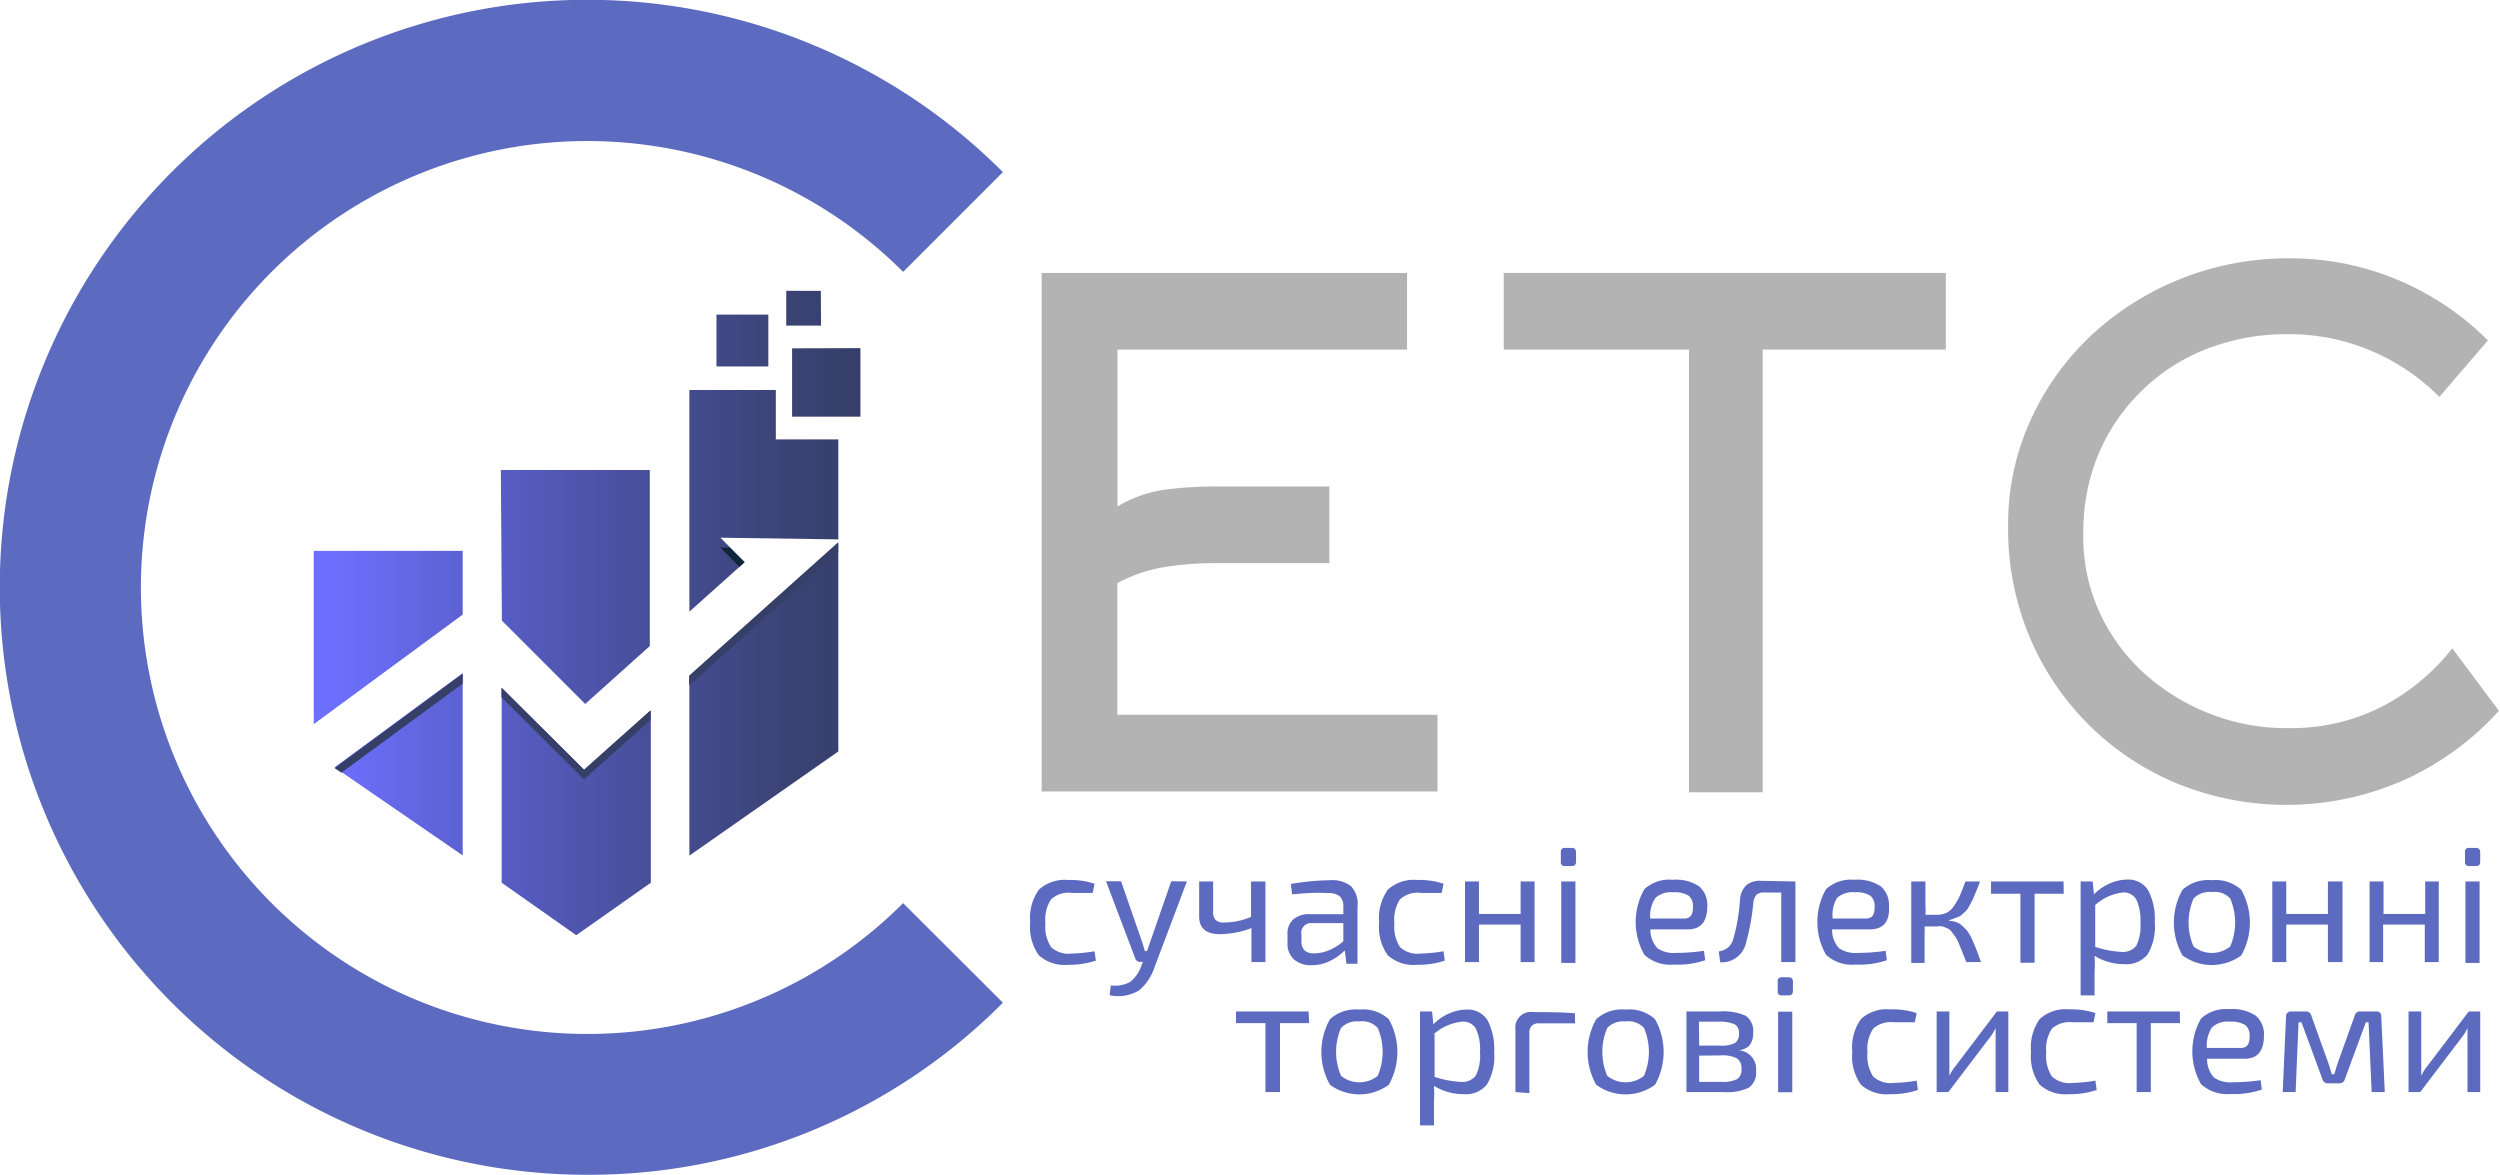 <svg id="Слой_1" data-name="Слой 1" xmlns="http://www.w3.org/2000/svg" xmlns:xlink="http://www.w3.org/1999/xlink" viewBox="0 0 120 56.39"><defs><style>.cls-1{fill:url(#linear-gradient);}.cls-2{fill:#363f68;}.cls-2,.cls-3{fill-rule:evenodd;}.cls-3{fill:#102739;}.cls-4{fill:#5c6bc0;}.cls-5{fill:#b3b3b3;}</style><linearGradient id="linear-gradient" x1="101.32" y1="145.12" x2="127.55" y2="145.12" gradientUnits="userSpaceOnUse"><stop offset="0.03" stop-color="#6d70ff"/><stop offset="0.29" stop-color="#5b60ce"/><stop offset="0.62" stop-color="#474e97"/><stop offset="0.87" stop-color="#3b4375"/><stop offset="1" stop-color="#363f68"/></linearGradient></defs><title>logo</title><path class="cls-1" d="M101.32,150.45l7.15-5.26v-3.06h-7.15Zm7.15,6.3V148l-6.15,4.52Zm17.19-27.1H124v1.67h1.67Zm-2.52,1.14h-2.49v2.49h2.49Zm-8.84,21.85-.76-.76-3.2-3.18v9.36l3.58,2.52,3.58-2.52v-8.27l-2.38,2.13Zm9.2-18.23h-4.15v10.64l2.66-2.38-1.17-1.17,5.66.08v-4.8h-3Zm.78-2v3.28h3.28V132.4Zm-4.93,24.35,7.15-5v-10l-7.15,6.4Zm-9-11.28,4,4,3.1-2.78v-8.45h-7.15Z" transform="translate(-86.26 -115.69)"/><polygon class="cls-2" points="16.39 37.09 22.21 32.81 22.21 32.34 16.06 36.87 16.39 37.09"/><polygon class="cls-2" points="28.03 36.95 27.27 36.19 24.07 33.01 24.07 33.47 27.27 36.65 28.03 37.41 28.83 36.7 31.22 34.56 31.22 34.1 28.83 36.23 28.03 36.95"/><polygon class="cls-3" points="34.57 26.28 35.49 27.21 35.73 26.99 35.03 26.29 34.57 26.28"/><polygon class="cls-2" points="33.08 32.9 40.23 26.5 40.23 26.03 33.08 32.43 33.08 32.9"/><path class="cls-4" d="M114.46,172.08a28.2,28.2,0,1,1,19.94-48.13l-4.79,4.79a21.43,21.43,0,1,0,0,30.3l4.79,4.78A28,28,0,0,1,114.46,172.08Z" transform="translate(-86.26 -115.69)"/><path class="cls-5" d="M139.89,150h15.37v3.68h-19V128.79H153.8v3.68h-13.9V140a6.05,6.05,0,0,1,2.31-.81,19,19,0,0,1,2.41-.15h5.45v3.68H144.6a15.62,15.62,0,0,0-2.39.18,7.36,7.36,0,0,0-2.32.78Z" transform="translate(-86.26 -115.69)"/><path class="cls-5" d="M170.87,132.47v21.25h-3.54V132.47h-8.89v-3.68h21.22v3.68Z" transform="translate(-86.26 -115.69)"/><path class="cls-5" d="M203.35,134.74a10.35,10.35,0,0,0-3.27-2.21,10.08,10.08,0,0,0-4-.8,10.62,10.62,0,0,0-3.88.7,9.2,9.2,0,0,0-3.12,2,9.31,9.31,0,0,0-2.07,3,9.69,9.69,0,0,0-.75,3.85A8.68,8.68,0,0,0,187,145a9.1,9.1,0,0,0,2.17,3,10.29,10.29,0,0,0,3.14,1.94,10.06,10.06,0,0,0,3.74.7,9.67,9.67,0,0,0,4.48-1,10.3,10.3,0,0,0,3.44-2.83l2.24,3a13.8,13.8,0,0,1-4.53,3.31,13.95,13.95,0,0,1-10.94.17,13.1,13.1,0,0,1-7.09-7.1,13.41,13.41,0,0,1-1-5.26,12,12,0,0,1,1.09-5.1,12.85,12.85,0,0,1,2.94-4.08,13.86,13.86,0,0,1,9.41-3.66,13.31,13.31,0,0,1,5.3,1.05,13.55,13.55,0,0,1,4.29,2.89Z" transform="translate(-86.26 -115.69)"/><path class="cls-4" d="M138.8,161.35l.06.45a4,4,0,0,1-1.32.2,1.85,1.85,0,0,1-1.42-.46,2.35,2.35,0,0,1-.41-1.58,2.32,2.32,0,0,1,.42-1.57,1.85,1.85,0,0,1,1.42-.46,3.59,3.59,0,0,1,1.25.18l-.09.44q-.52,0-1,0a1.24,1.24,0,0,0-1,.31,1.77,1.77,0,0,0-.27,1.14,1.81,1.81,0,0,0,.27,1.15,1.24,1.24,0,0,0,1,.31A7.38,7.38,0,0,0,138.8,161.35Z" transform="translate(-86.26 -115.69)"/><path class="cls-4" d="M143.23,158l-1.54,4.08a2.51,2.51,0,0,1-.73,1.13,1.91,1.91,0,0,1-1.44.25l.06-.47a1.52,1.52,0,0,0,.93-.17,1.67,1.67,0,0,0,.54-.79l.07-.17H141a.24.24,0,0,1-.25-.17l-1.4-3.7h.72l1,2.88q.09.26.14.47h.11l.16-.47,1-2.88Z" transform="translate(-86.26 -115.69)"/><path class="cls-4" d="M147,158v3.87h-.67v-1.63a4.46,4.46,0,0,1-1.51.29q-1,0-1-.85V158h.67v1.45a.55.55,0,0,0,.12.4.57.57,0,0,0,.41.12,3.3,3.3,0,0,0,1.29-.27V158Z" transform="translate(-86.26 -115.69)"/><path class="cls-4" d="M148.28,158.62l-.06-.5a12,12,0,0,1,1.88-.18,1.48,1.48,0,0,1,1,.28,1.22,1.22,0,0,1,.32,1v2.73h-.53l-.08-.64a2.58,2.58,0,0,1-.7.5,2,2,0,0,1-.9.21,1.21,1.21,0,0,1-.84-.28,1,1,0,0,1-.31-.8v-.42a.89.89,0,0,1,.28-.7,1.15,1.15,0,0,1,.79-.25h1.61v-.34a.7.7,0,0,0-.17-.52.93.93,0,0,0-.61-.15Q149.38,158.51,148.28,158.62Zm.45,2v.25a.58.58,0,0,0,.15.44.64.64,0,0,0,.46.14,1.78,1.78,0,0,0,.69-.14,2.4,2.4,0,0,0,.71-.44V160h-1.49A.47.47,0,0,0,148.73,160.57Z" transform="translate(-86.26 -115.69)"/><path class="cls-4" d="M155.55,161.35l.06.45a4,4,0,0,1-1.32.2,1.85,1.85,0,0,1-1.42-.46,2.35,2.35,0,0,1-.41-1.58,2.32,2.32,0,0,1,.42-1.57,1.85,1.85,0,0,1,1.42-.46,3.59,3.59,0,0,1,1.25.18l-.09.44q-.52,0-1,0a1.25,1.25,0,0,0-1,.31,1.77,1.77,0,0,0-.27,1.14,1.81,1.81,0,0,0,.27,1.15,1.24,1.24,0,0,0,1,.31A7.39,7.39,0,0,0,155.55,161.35Z" transform="translate(-86.26 -115.69)"/><path class="cls-4" d="M159.92,158v3.87h-.67v-1.8h-2v1.8h-.67V158h.67v1.56h2V158Z" transform="translate(-86.26 -115.69)"/><path class="cls-4" d="M161.39,156.39h.32c.13,0,.2.07.2.21v.45c0,.14-.07.21-.2.21h-.32a.18.18,0,0,1-.21-.21v-.45A.18.18,0,0,1,161.39,156.39Zm.49,5.52h-.68V158h.68Z" transform="translate(-86.26 -115.69)"/><path class="cls-4" d="M167.28,160.3h-1.8a1.31,1.31,0,0,0,.33.9,1.37,1.37,0,0,0,.89.23,9.72,9.72,0,0,0,1.35-.1l.06.45a4.05,4.05,0,0,1-1.5.21,1.85,1.85,0,0,1-1.42-.47,3.18,3.18,0,0,1,0-3.15,1.77,1.77,0,0,1,1.36-.45,2,2,0,0,1,1.26.31,1.16,1.16,0,0,1,.4.95Q168.21,160.3,167.28,160.3Zm-1.81-.52h1.64q.43,0,.41-.57a.62.62,0,0,0-.21-.53,1.28,1.28,0,0,0-.74-.16,1.1,1.1,0,0,0-.85.27A1.56,1.56,0,0,0,165.47,159.78Z" transform="translate(-86.26 -115.69)"/><path class="cls-4" d="M172.44,158v3.87h-.68v-3.34h-.84a.49.49,0,0,0-.35.11.67.67,0,0,0-.15.38,11.09,11.09,0,0,1-.37,2,1.19,1.19,0,0,1-1.22.86l-.07-.52a1.06,1.06,0,0,0,.45-.19.86.86,0,0,0,.23-.35,8.87,8.87,0,0,0,.34-1.95,1.08,1.08,0,0,1,.29-.68,1,1,0,0,1,.72-.22Z" transform="translate(-86.26 -115.69)"/><path class="cls-4" d="M176,160.3h-1.8a1.31,1.31,0,0,0,.33.9,1.37,1.37,0,0,0,.89.23,9.72,9.72,0,0,0,1.35-.1l.06.45a4.05,4.05,0,0,1-1.5.21,1.85,1.85,0,0,1-1.42-.47,3.18,3.18,0,0,1,0-3.15,1.77,1.77,0,0,1,1.36-.45,2,2,0,0,1,1.26.31,1.16,1.16,0,0,1,.4.95Q177,160.3,176,160.3Zm-1.81-.52h1.64q.43,0,.41-.57a.62.62,0,0,0-.21-.53,1.28,1.28,0,0,0-.74-.16,1.1,1.1,0,0,0-.85.27A1.56,1.56,0,0,0,174.23,159.78Z" transform="translate(-86.26 -115.69)"/><path class="cls-4" d="M179.77,159.88v0a1.55,1.55,0,0,1,.38.07.83.83,0,0,1,.31.19,2.48,2.48,0,0,1,.24.25,2.06,2.06,0,0,1,.22.39c.08.18.15.34.2.47l.23.62h-.71l-.19-.49-.16-.39a2,2,0,0,0-.17-.33l-.17-.23a.58.58,0,0,0-.21-.18l-.23-.09a1,1,0,0,0-.3,0h-.57a3.44,3.44,0,0,1,0,.37v1.38H178V158h.68v1.15a2.71,2.71,0,0,1,0,.45h.54a1.1,1.1,0,0,0,.48-.1.94.94,0,0,0,.36-.34,3.19,3.19,0,0,0,.27-.47q.1-.23.27-.69h.7l-.14.37-.13.31a2.8,2.8,0,0,1-.13.29l-.13.23a.94.94,0,0,1-.14.21l-.16.15a.73.73,0,0,1-.19.13l-.21.08Z" transform="translate(-86.26 -115.69)"/><path class="cls-4" d="M185.32,158.59h-1.4v3.31h-.68v-3.31h-1.41V158h3.48Z" transform="translate(-86.26 -115.69)"/><path class="cls-4" d="M186.71,158l.06.62a2.31,2.31,0,0,1,.75-.52,2.11,2.11,0,0,1,.85-.19,1.11,1.11,0,0,1,1,.51,3,3,0,0,1,.32,1.54,2.62,2.62,0,0,1-.35,1.55,1.31,1.31,0,0,1-1.11.46,2.69,2.69,0,0,1-1.43-.4,6.12,6.12,0,0,1,0,.78v1.12h-.67V158Zm.12,1.09v2.05a4.82,4.82,0,0,0,1.24.24.83.83,0,0,0,.73-.29A2.13,2.13,0,0,0,189,160a2.37,2.37,0,0,0-.2-1.14.7.7,0,0,0-.66-.33A2.42,2.42,0,0,0,186.83,159.13Z" transform="translate(-86.26 -115.69)"/><path class="cls-4" d="M192.43,157.94a1.82,1.82,0,0,1,1.41.46,3.2,3.2,0,0,1,0,3.15,2.39,2.39,0,0,1-2.82,0,3.2,3.2,0,0,1,0-3.15A1.83,1.83,0,0,1,192.43,157.94Zm0,.57a1.06,1.06,0,0,0-.88.31,2.9,2.9,0,0,0,0,2.3,1.4,1.4,0,0,0,1.76,0,2.91,2.91,0,0,0,0-2.3A1,1,0,0,0,192.43,158.51Z" transform="translate(-86.26 -115.69)"/><path class="cls-4" d="M198.7,158v3.87H198v-1.8h-2v1.8h-.67V158H196v1.56h2V158Z" transform="translate(-86.26 -115.69)"/><path class="cls-4" d="M203.32,158v3.87h-.67v-1.8h-2v1.8H200V158h.67v1.56h2V158Z" transform="translate(-86.26 -115.69)"/><path class="cls-4" d="M204.79,156.39h.32c.13,0,.2.07.2.21v.45c0,.14-.07.21-.2.21h-.32a.18.18,0,0,1-.21-.21v-.45A.18.18,0,0,1,204.79,156.39Zm.49,5.52h-.68V158h.68Z" transform="translate(-86.26 -115.69)"/><path class="cls-4" d="M149.1,164.8h-1.4v3.31H147V164.8h-1.41v-.56h3.48Z" transform="translate(-86.26 -115.69)"/><path class="cls-4" d="M151.51,164.15a1.82,1.82,0,0,1,1.41.46,3.2,3.2,0,0,1,0,3.15,2.39,2.39,0,0,1-2.82,0,3.2,3.2,0,0,1,0-3.15A1.83,1.83,0,0,1,151.51,164.15Zm0,.57a1.06,1.06,0,0,0-.88.31,2.9,2.9,0,0,0,0,2.3,1.4,1.4,0,0,0,1.76,0,2.91,2.91,0,0,0,0-2.3A1,1,0,0,0,151.51,164.72Z" transform="translate(-86.26 -115.69)"/><path class="cls-4" d="M155,164.24l.06.62a2.31,2.31,0,0,1,.75-.52,2.11,2.11,0,0,1,.85-.19,1.11,1.11,0,0,1,1,.51,3,3,0,0,1,.32,1.54,2.62,2.62,0,0,1-.35,1.55,1.31,1.31,0,0,1-1.11.46,2.69,2.69,0,0,1-1.43-.4,6.13,6.13,0,0,1,0,.78v1.12h-.67v-5.47Zm.12,1.09v2.05a4.82,4.82,0,0,0,1.24.24.83.83,0,0,0,.73-.29,2.13,2.13,0,0,0,.21-1.13,2.37,2.37,0,0,0-.2-1.14.7.7,0,0,0-.66-.33A2.42,2.42,0,0,0,155.08,165.33Z" transform="translate(-86.26 -115.69)"/><path class="cls-4" d="M159,168.11v-3a.75.75,0,0,1,.86-.84q1.39,0,2,.06l0,.48h-1.72a.48.48,0,0,0-.36.12.5.5,0,0,0-.11.36v2.87Z" transform="translate(-86.26 -115.69)"/><path class="cls-4" d="M164.29,164.15a1.82,1.82,0,0,1,1.41.46,3.2,3.2,0,0,1,0,3.15,2.39,2.39,0,0,1-2.82,0,3.2,3.2,0,0,1,0-3.15A1.83,1.83,0,0,1,164.29,164.15Zm0,.57a1.06,1.06,0,0,0-.88.31,2.9,2.9,0,0,0,0,2.3,1.4,1.4,0,0,0,1.76,0,2.91,2.91,0,0,0,0-2.3A1,1,0,0,0,164.29,164.72Z" transform="translate(-86.26 -115.69)"/><path class="cls-4" d="M169.55,166.11v0a.9.9,0,0,1,1,1,.86.86,0,0,1-.35.79,2.43,2.43,0,0,1-1.2.21q-1.13,0-1.79,0v-3.87q.58,0,1.57,0a2.66,2.66,0,0,1,1.28.21.88.88,0,0,1,.35.82.89.89,0,0,1-.2.63A.93.93,0,0,1,169.55,166.11Zm-1.73-.23h1a1.44,1.44,0,0,0,.71-.12.5.5,0,0,0,.2-.47.45.45,0,0,0-.22-.44,1.88,1.88,0,0,0-.79-.12h-.91Zm0,.48v1.26h1.06a1.59,1.59,0,0,0,.76-.13.53.53,0,0,0,.21-.49.56.56,0,0,0-.22-.51,1.55,1.55,0,0,0-.79-.14Z" transform="translate(-86.26 -115.69)"/><path class="cls-4" d="M171.8,162.6h.32c.13,0,.2.07.2.21v.45c0,.14-.07.21-.2.21h-.32a.18.18,0,0,1-.21-.21v-.45A.18.18,0,0,1,171.8,162.6Zm.49,5.52h-.68v-3.87h.68Z" transform="translate(-86.26 -115.69)"/><path class="cls-4" d="M178.26,167.56l.06.45a4,4,0,0,1-1.32.2,1.85,1.85,0,0,1-1.42-.46,2.35,2.35,0,0,1-.41-1.58,2.32,2.32,0,0,1,.42-1.57,1.85,1.85,0,0,1,1.42-.46,3.59,3.59,0,0,1,1.25.18l-.09.44q-.52,0-1,0a1.25,1.25,0,0,0-1,.31,1.77,1.77,0,0,0-.27,1.14,1.81,1.81,0,0,0,.27,1.15,1.24,1.24,0,0,0,1,.31A7.39,7.39,0,0,0,178.26,167.56Z" transform="translate(-86.26 -115.69)"/><path class="cls-4" d="M182.66,168.11h-.61v-2.57c0-.06,0-.16,0-.28s0-.2,0-.23h0a2,2,0,0,1-.27.45l-2,2.63h-.56v-3.87h.61v2.57q0,.23,0,.52h0a2.19,2.19,0,0,1,.28-.45l2-2.64h.55Z" transform="translate(-86.26 -115.69)"/><path class="cls-4" d="M186.84,167.56l.06.45a4,4,0,0,1-1.32.2,1.85,1.85,0,0,1-1.42-.46,2.35,2.35,0,0,1-.41-1.58,2.32,2.32,0,0,1,.42-1.57,1.85,1.85,0,0,1,1.42-.46,3.59,3.59,0,0,1,1.25.18l-.09.44q-.52,0-1,0a1.25,1.25,0,0,0-1,.31,1.77,1.77,0,0,0-.27,1.14,1.81,1.81,0,0,0,.27,1.15,1.24,1.24,0,0,0,1,.31A7.39,7.39,0,0,0,186.84,167.56Z" transform="translate(-86.26 -115.69)"/><path class="cls-4" d="M190.9,164.8h-1.4v3.31h-.68V164.8h-1.41v-.56h3.48Z" transform="translate(-86.26 -115.69)"/><path class="cls-4" d="M194,166.51h-1.8a1.31,1.31,0,0,0,.33.9,1.37,1.37,0,0,0,.89.23,9.72,9.72,0,0,0,1.35-.1l.06.45a4.05,4.05,0,0,1-1.5.21,1.85,1.85,0,0,1-1.42-.47,3.18,3.18,0,0,1,0-3.15,1.77,1.77,0,0,1,1.36-.45,2,2,0,0,1,1.26.31,1.16,1.16,0,0,1,.4.95Q194.93,166.51,194,166.51Zm-1.81-.52h1.64q.43,0,.41-.57a.62.62,0,0,0-.21-.53,1.28,1.28,0,0,0-.74-.16,1.1,1.1,0,0,0-.85.27A1.56,1.56,0,0,0,192.19,166Z" transform="translate(-86.26 -115.69)"/><path class="cls-4" d="M199.6,164.24h.71a.22.22,0,0,1,.25.25l.17,3.62h-.63l-.15-3.35h-.13l-1,2.71a.27.27,0,0,1-.27.22H198a.27.27,0,0,1-.27-.22l-1-2.71h-.14l-.14,3.35h-.62l.16-3.62a.23.23,0,0,1,.26-.25h.7a.26.26,0,0,1,.26.22l.8,2.23q.08.22.17.56h.13q.11-.39.17-.56l.8-2.23A.27.27,0,0,1,199.6,164.24Z" transform="translate(-86.26 -115.69)"/><path class="cls-4" d="M205.31,168.11h-.61v-2.57c0-.06,0-.16,0-.28s0-.2,0-.23h0a2,2,0,0,1-.27.45l-2,2.63h-.56v-3.87h.61v2.57q0,.23,0,.52h0a2.19,2.19,0,0,1,.28-.45l2-2.64h.55Z" transform="translate(-86.26 -115.69)"/></svg>